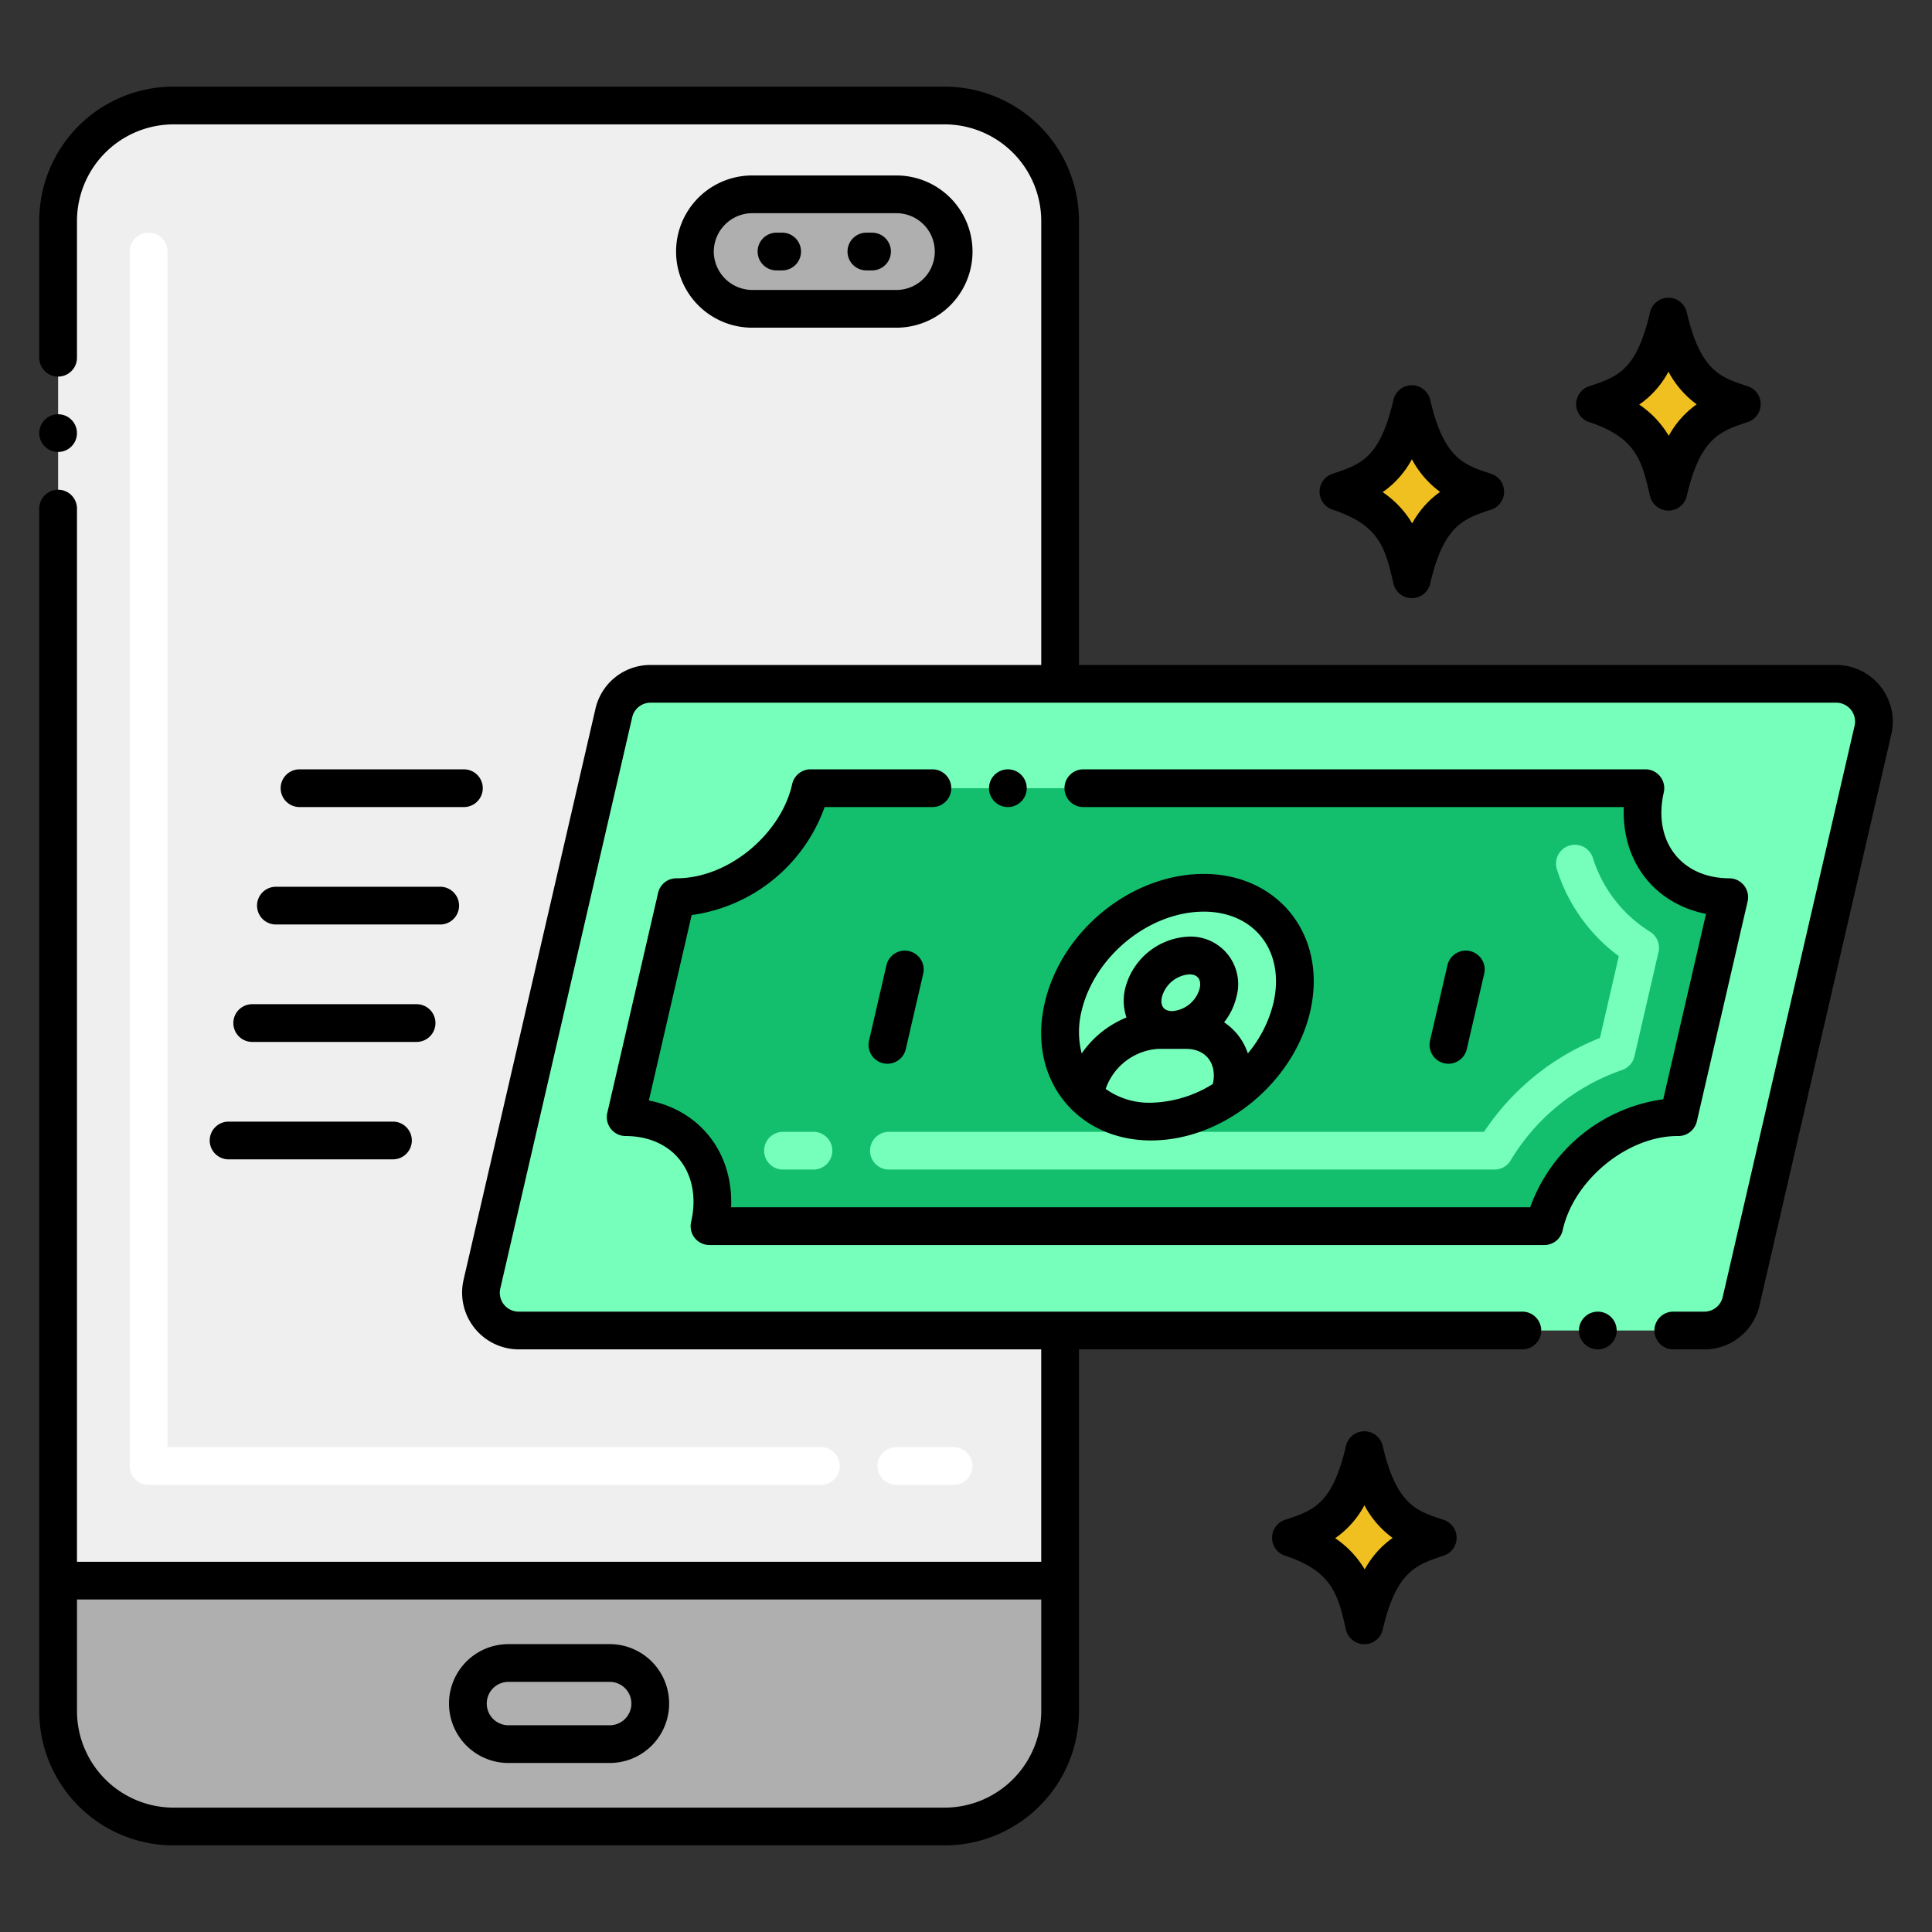 <svg height="512" viewBox="0 0 256 256" width="512" xmlns="http://www.w3.org/2000/svg"><rect x="0" y="0" width="256" height="256" fill="#333333" stroke="none"/><path d="m140.469 209.44v17.31a15.274 15.274 0 0 1 -15.27 15.27h-102.23a15.274 15.274 0 0 1 -15.269-15.27v-17.31z" fill="#afafaf"/><path d="m63.86 170.17a5 5 0 0 0 4.87 6.13h71.74v33.14h-132.77v-180.19a15.274 15.274 0 0 1 15.27-15.27h102.23a15.274 15.274 0 0 1 15.27 15.27v61.36h-54.27a5.013 5.013 0 0 0 -4.87 3.88z" fill="#efefef"/><path d="m243.3 90.61h-157.1a5.013 5.013 0 0 0 -4.87 3.88l-17.47 75.68a5 5 0 0 0 4.87 6.13h157.1a5 5 0 0 0 4.87-3.88l17.48-75.68a5.006 5.006 0 0 0 -4.88-6.13z" fill="#76ffba"/><path d="m229.136 118.881-6.73 29.151c-7.977 0-15.941 6.465-17.782 14.442h-110.614c1.842-7.977-3.13-14.442-11.107-14.442l6.73-29.151c7.977 0 15.934-6.464 17.775-14.442h110.614c-1.842 7.978 3.137 14.442 11.114 14.442z" fill="#13bf6d"/><path d="m171.172 133.46c-1.94 8.4-10.323 15.154-18.652 15.154s-13.593-6.76-11.655-15.154c1.934-8.375 10.286-15.161 18.654-15.161s13.586 6.786 11.653 15.161z" fill="#76ffba"/><g fill="#f0c020"><path d="m196.8 65.154c-3.723-1.23-7.568-2.306-9.727-11.6-1.988 8.565-5.173 10.1-9.726 11.6 7.426 2.454 8.546 6.517 9.726 11.6 2.036-8.766 5.402-10.171 9.727-11.6z"/><path d="m230.8 53.552c-3.723-1.23-7.568-2.3-9.727-11.6-1.988 8.565-5.173 10.1-9.726 11.6 7.426 2.454 8.546 6.517 9.726 11.6 2.033-8.765 5.399-10.17 9.727-11.6z"/><path d="m190.508 203.761c-3.722-1.23-7.567-2.305-9.726-11.6-1.988 8.565-5.174 10.1-9.727 11.6 7.426 2.454 8.547 6.517 9.727 11.605 2.035-8.766 5.4-10.175 9.726-11.605z"/></g><rect fill="#afafaf" height="15.167" rx="7.583" width="34.278" x="92.082" y="25.75"/><rect fill="#afafaf" height="10.75" rx="5.375" width="24.167" x="61.997" y="220.355"/><path d="m198.023 154.974h-80.236a2.5 2.5 0 1 1 0-5h78.855a32.98 32.98 0 0 1 15.358-12.438l2.5-10.841a22.81 22.81 0 0 1 -8.2-11.5 2.5 2.5 0 0 1 4.764-1.519 17.8 17.8 0 0 0 7.583 9.789 2.5 2.5 0 0 1 1.114 2.684l-3.193 13.831a2.5 2.5 0 0 1 -1.638 1.807 27.792 27.792 0 0 0 -14.758 11.963 2.5 2.5 0 0 1 -2.149 1.224zm-90.236 0h-4.038a2.5 2.5 0 1 1 0-5h4.038a2.5 2.5 0 0 1 0 5z" fill="#76ffba"/><path d="m126.36 196.751h-7.585a2.5 2.5 0 0 1 0-5h7.585a2.5 2.5 0 1 1 0 5zm-17.585 0h-89.082a2.5 2.5 0 0 1 -2.5-2.5v-160.918a2.5 2.5 0 0 1 5 0v158.418h86.582a2.5 2.5 0 0 1 0 5z" fill="#fff"/><path d="m176.563 67.528c6.285 2.076 7 5.147 8.076 9.795a2.5 2.5 0 0 0 4.871 0c1.79-7.719 4.426-8.59 8.075-9.795a2.5 2.5 0 0 0 0-4.748c-3.5-1.155-6.243-1.9-8.076-9.8a2.5 2.5 0 0 0 -4.87 0c-1.792 7.72-4.292 8.546-8.076 9.8a2.5 2.5 0 0 0 0 4.748zm10.52-6.676a12.767 12.767 0 0 0 3.739 4.325 12.353 12.353 0 0 0 -3.7 4.173 12.972 12.972 0 0 0 -3.914-4.139 12.406 12.406 0 0 0 3.875-4.359z"/><path d="m210.56 55.927c6.285 2.076 7 5.146 8.076 9.795a2.5 2.5 0 0 0 4.871 0c1.79-7.719 4.427-8.59 8.075-9.795a2.5 2.5 0 0 0 0-4.749c-3.5-1.154-6.243-1.9-8.076-9.795a2.5 2.5 0 0 0 -4.87 0c-1.792 7.719-4.292 8.545-8.076 9.8a2.5 2.5 0 0 0 0 4.744zm10.52-6.677a12.767 12.767 0 0 0 3.739 4.325 12.372 12.372 0 0 0 -3.7 4.173 12.969 12.969 0 0 0 -3.914-4.138 12.391 12.391 0 0 0 3.875-4.36z"/><path d="m191.293 201.387c-3.5-1.154-6.243-1.9-8.076-9.8a2.5 2.5 0 0 0 -4.87 0c-1.793 7.72-4.292 8.546-8.076 9.8a2.5 2.5 0 0 0 0 4.747c6.285 2.076 7 5.147 8.075 9.8a2.5 2.5 0 0 0 4.871 0c1.791-7.72 4.427-8.591 8.076-9.8a2.5 2.5 0 0 0 0-4.747zm-10.461 6.57a13 13 0 0 0 -3.914-4.139 12.388 12.388 0 0 0 3.873-4.359 12.756 12.756 0 0 0 3.739 4.325 12.372 12.372 0 0 0 -3.698 4.173z"/><circle cx="7.699" cy="57.39" r="2.5"/><path d="m5.2 226.75a17.788 17.788 0 0 0 17.77 17.77h102.23a17.8 17.8 0 0 0 17.77-17.77v-47.95h58.75a2.5 2.5 0 0 0 0-5h-132.991a2.5 2.5 0 0 1 -2.44-3.05l17.48-75.7a2.486 2.486 0 0 1 2.44-1.94h157.1a2.5 2.5 0 0 1 2.43 3.07l-17.47 75.68a2.5 2.5 0 0 1 -2.44 1.94h-4.11a2.5 2.5 0 0 0 0 5h4.11a7.471 7.471 0 0 0 7.31-5.81l17.47-75.69a7.508 7.508 0 0 0 -7.3-9.19h-100.34v-58.86a17.8 17.8 0 0 0 -17.769-17.77h-102.231a17.788 17.788 0 0 0 -17.769 17.77v18.15a2.5 2.5 0 0 0 5 0v-18.15a12.812 12.812 0 0 1 12.77-12.77h102.23a12.819 12.819 0 0 1 12.77 12.77v58.86h-51.761a7.461 7.461 0 0 0 -7.31 5.82l-17.48 75.68a7.523 7.523 0 0 0 7.31 9.19h69.24v28.143h-127.769v-139.553a2.5 2.5 0 0 0 -5 0zm5-14.807h127.77v14.807a12.819 12.819 0 0 1 -12.77 12.77h-102.231a12.812 12.812 0 0 1 -12.769-12.77z"/><path d="m94.009 164.97h110.62a2.473 2.473 0 0 0 2.43-1.94c1.47-6.71 8.65-12.57 15.35-12.5a2.51 2.51 0 0 0 2.43-1.94l6.73-29.15a2.5 2.5 0 0 0 -2.43-3.06c-6.405-.024-10.144-4.963-8.68-11.38a2.5 2.5 0 0 0 -2.44-3.06h-74.47a2.5 2.5 0 0 0 0 5h71.61c-.294 7.539 4.405 12.89 10.9 14.15l-5.67 24.57a21.913 21.913 0 0 0 -17.63 14.31h-105.88c.291-7.442-4.324-12.873-10.9-14.15l5.67-24.57a21.868 21.868 0 0 0 17.62-14.31h14.28a2.5 2.5 0 0 0 0-5h-16.14a2.5 2.5 0 0 0 -2.44 1.94c-1.4 6.448-8.279 12.5-15.34 12.5a2.483 2.483 0 0 0 -2.43 1.94l-6.73 29.15a2.5 2.5 0 0 0 2.43 3.06c6.5.025 10.119 5.09 8.68 11.38a2.487 2.487 0 0 0 2.43 3.06z"/><circle cx="133.549" cy="104.44" r="2.5"/><path d="m117.457 127.9-2.306 9.988a2.5 2.5 0 1 0 4.872 1.125l2.306-9.988a2.5 2.5 0 1 0 -4.872-1.125z"/><path d="m194.359 139.012 2.306-9.988a2.5 2.5 0 1 0 -4.872-1.125l-2.306 9.988a2.5 2.5 0 1 0 4.872 1.125z"/><path d="m173.608 134.023c2.331-10.1-4.25-18.224-14.09-18.224-9.612 0-18.875 7.511-21.089 17.1-2.343 10.146 4.329 18.216 14.091 18.216 9.652-.001 18.924-7.715 21.088-17.092zm-30.278 5.563a11.435 11.435 0 0 1 -.029-5.563c1.683-7.292 8.959-13.224 16.217-13.224 6.709 0 10.8 5.239 9.218 12.1a16.427 16.427 0 0 1 -3.389 6.683 7.915 7.915 0 0 0 -3.148-4.121 8.592 8.592 0 0 0 1.633-3.356 6.3 6.3 0 0 0 -6.232-8 9.089 9.089 0 0 0 -8.509 6.872 6.96 6.96 0 0 0 .172 3.847 13.3 13.3 0 0 0 -5.933 4.762zm15.63-8.607a4.085 4.085 0 0 1 -3.638 3c-1.16 0-1.615-.764-1.359-1.872a4.082 4.082 0 0 1 3.637-3c1.157 0 1.616.761 1.36 1.872zm-5.453 8h3.631c2.671 0 4.156 1.955 3.573 4.648a16.038 16.038 0 0 1 -8.191 2.49 9.929 9.929 0 0 1 -6.014-1.829 7.921 7.921 0 0 1 7.001-5.312z"/><path d="m61.469 106.94a2.5 2.5 0 0 0 0-5h-21.78a2.5 2.5 0 1 0 0 5z"/><path d="m34.059 120a2.5 2.5 0 0 0 2.5 2.5h21.77a2.5 2.5 0 1 0 0-5h-21.77a2.5 2.5 0 0 0 -2.5 2.5z"/><path d="m30.919 135.56a2.5 2.5 0 0 0 2.5 2.5h21.781a2.5 2.5 0 1 0 0-5h-21.781a2.5 2.5 0 0 0 -2.5 2.5z"/><path d="m27.789 151.12a2.5 2.5 0 0 0 2.5 2.5h21.78a2.5 2.5 0 1 0 0-5h-21.78a2.5 2.5 0 0 0 -2.5 2.5z"/><circle cx="211.719" cy="176.3" r="2.5"/><path d="m118.779 43.42a10.085 10.085 0 0 0 0-20.17h-19.11a10.085 10.085 0 1 0 0 20.17zm-24.2-10.09a5.115 5.115 0 0 1 5.09-5.08h19.11a5.085 5.085 0 0 1 0 10.17h-19.11a5.117 5.117 0 0 1 -5.09-5.09z"/><path d="m102.889 35.83h.75a2.5 2.5 0 0 0 0-5h-.75a2.5 2.5 0 0 0 0 5z"/><path d="m114.8 35.83h.75a2.5 2.5 0 0 0 0-5h-.75a2.5 2.5 0 0 0 0 5z"/><path d="m67.371 233.605h13.417a7.875 7.875 0 0 0 0-15.75h-13.417a7.875 7.875 0 1 0 0 15.75zm0-10.75h13.417a2.875 2.875 0 0 1 0 5.75h-13.417a2.875 2.875 0 0 1 0-5.75z"/></svg>